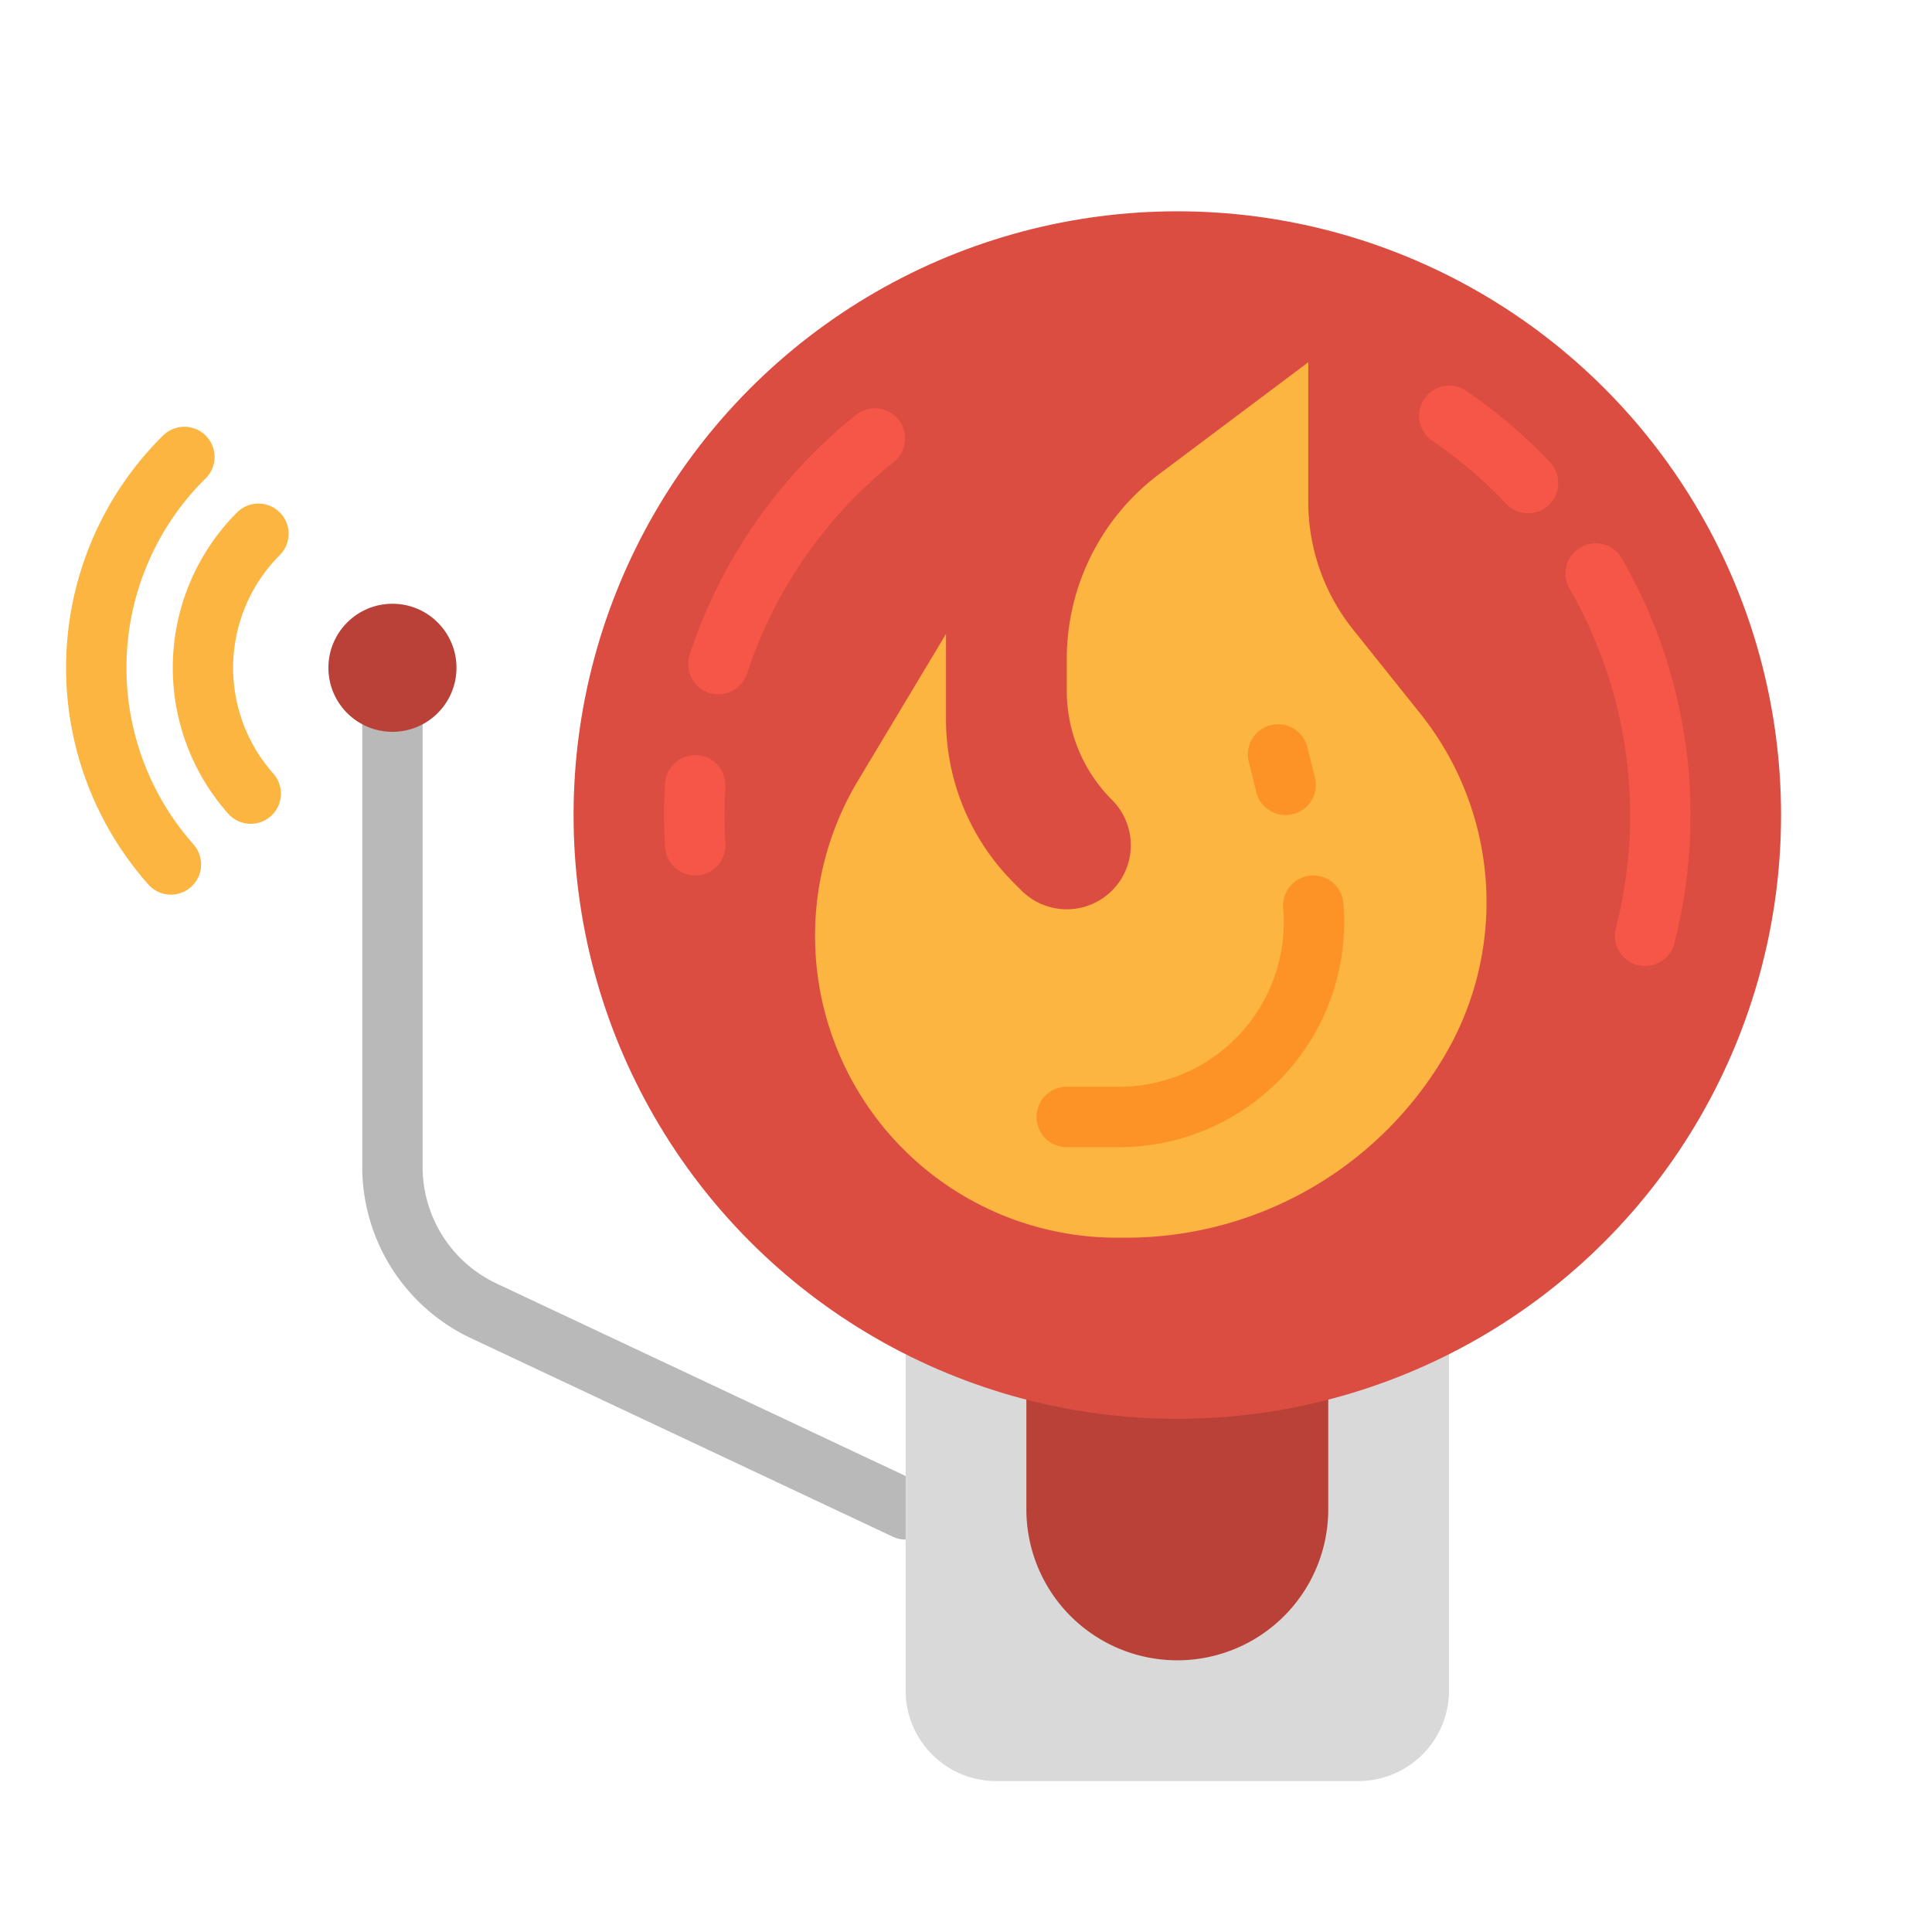 <svg height="512" viewBox="0 0 512 512" width="512" xmlns="http://www.w3.org/2000/svg"><g id="flat"><path d="m240 408a7.954 7.954 0 0 1 -3.4-.764l-111.89-52.649a50.2 50.2 0 0 1 -28.71-45.24v-125.347a8 8 0 0 1 16 0v125.347a34.138 34.138 0 0 0 19.522 30.763l111.884 52.652a8 8 0 0 1 -3.406 15.238z" fill="#b9b9b9"/><path d="m45.3 237.089a7.978 7.978 0 0 1 -5.981-2.684 86.551 86.551 0 0 1 3.509-118.605c.122-.123.27-.263.419-.4a8 8 0 0 1 11.232 11.4q-.169.165-.342.325l.027-.029a70.544 70.544 0 0 0 -2.888 96.681 8 8 0 0 1 -5.976 13.312z" fill="#fbb540"/><path d="m66.45 218.312a7.98 7.98 0 0 1 -5.98-2.683 58.255 58.255 0 0 1 2.358-79.83 8 8 0 0 1 11.315 11.314 42.239 42.239 0 0 0 -1.718 57.887 8 8 0 0 1 -5.975 13.316z" fill="#fbb540"/><path d="m240 344h144a0 0 0 0 1 0 0v104a24 24 0 0 1 -24 24h-96a24 24 0 0 1 -24-24v-104a0 0 0 0 1 0 0z" fill="#d9d9d9"/><path d="m272 344h80a0 0 0 0 1 0 0v56a40 40 0 0 1 -40 40 40 40 0 0 1 -40-40v-56a0 0 0 0 1 0 0z" fill="#b94137"/><circle cx="312" cy="216" fill="#dc4d41" r="160"/><path d="m298.462 328h-2.462a80 80 0 0 1 -68.6-38.84 80 80 0 0 1 0-82.32l23.3-38.84v22.627a61.252 61.252 0 0 0 17.941 43.314l2.064 2.059a16.971 16.971 0 0 0 24 0 16.971 16.971 0 0 0 0-24 40.967 40.967 0 0 1 -12-28.971v-8.4a61.252 61.252 0 0 1 24.5-49l39.5-29.629v36.994a54.18 54.18 0 0 0 11.873 33.847l17.833 22.292a80 80 0 0 1 6.633 90.285 97.919 97.919 0 0 1 -84.582 48.582z" fill="#fbb540"/><path d="m340.7 216a8 8 0 0 1 -7.755-6.062l-2-8a8 8 0 1 1 15.522-3.88l2 8a8.007 8.007 0 0 1 -7.767 9.942z" fill="#fd9226"/><path d="m296.6 304h-13.9a8 8 0 1 1 0-16h13.9a43.615 43.615 0 0 0 43.458-47.319 8 8 0 1 1 15.942-1.362 59.615 59.615 0 0 1 -59.4 64.681z" fill="#fd9226"/><g fill="#f55648"><path d="m190.375 184a8.006 8.006 0 0 1 -7.6-10.5 135.81 135.81 0 0 1 44.225-63.668 8 8 0 0 1 10 12.484 119.828 119.828 0 0 0 -39.03 56.182 8 8 0 0 1 -7.595 5.502z"/><path d="m184.238 232a8 8 0 0 1 -7.976-7.508c-.174-2.812-.262-5.669-.262-8.492s.088-5.68.262-8.492a8 8 0 0 1 15.968.984c-.152 2.486-.23 5.012-.23 7.508s.078 5.022.23 7.508a8 8 0 0 1 -7.492 8.476c-.167.016-.338.016-.5.016z"/><path d="m435.974 256a8.006 8.006 0 0 1 -7.754-10 120.423 120.423 0 0 0 -12.269-90 8 8 0 0 1 13.85-8.012 136.435 136.435 0 0 1 13.915 102 8.005 8.005 0 0 1 -7.742 6.012z"/><path d="m404.953 136a7.976 7.976 0 0 1 -5.809-2.5 120.814 120.814 0 0 0 -19.644-16.734 8 8 0 0 1 9.01-13.221 136.784 136.784 0 0 1 22.251 18.955 8 8 0 0 1 -5.808 13.5z"/></g><circle cx="104" cy="176.971" fill="#b94137" r="16.971"/></g></svg>